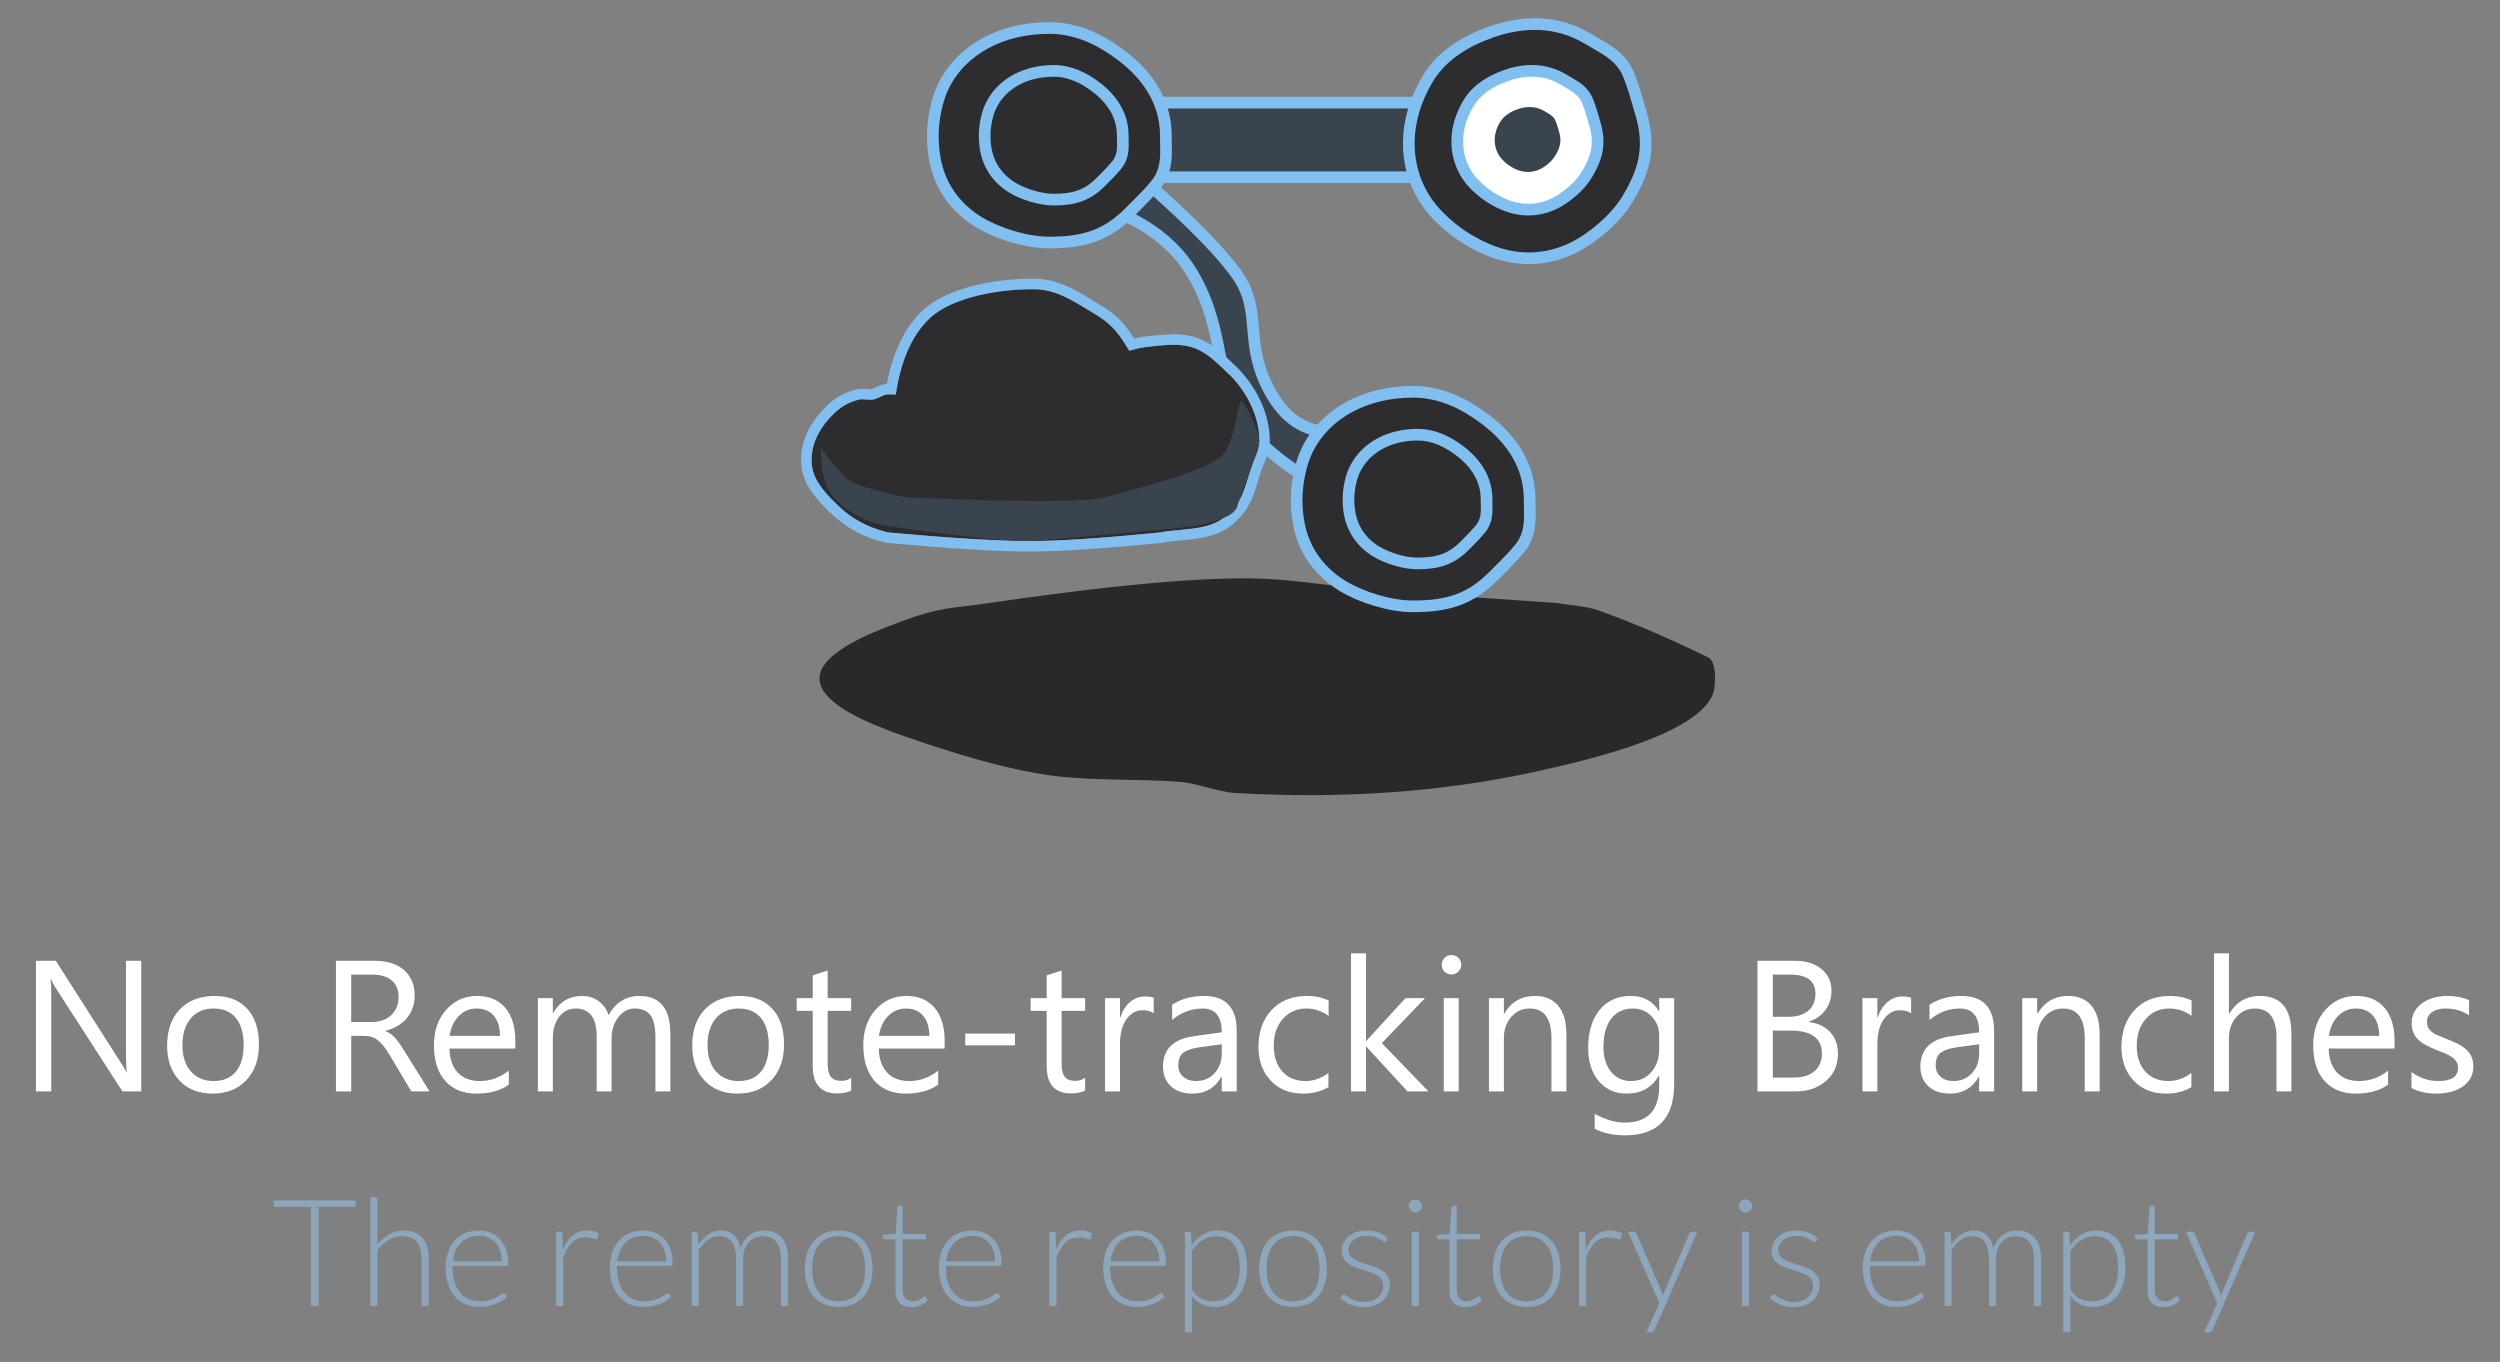 <svg xmlns="http://www.w3.org/2000/svg" width="268" height="146" viewBox="0 0 268 146" xmlns:xlink="http://www.w3.org/1999/xlink">
  <rect x="0" y="0" width="268" height="146" fill="#808080" stroke="none"/>
  <defs>
    <path id="a" d="M8.221,11.271 C8.472,11.271 8.683,11.28 9.026,11.302 C9.447,8.349 10.52,5.042 12.772,3.019 C15.25,0.777 20.294,0 23.771,0 C26.312,0 28.196,1.363 30.311,2.625 C32.203,3.741 32.945,4.74 34.055,6.599 C34.441,6.476 34.832,6.375 35.231,6.292 C35.943,6.159 38.087,5.953 38.774,5.953 C41.549,5.953 42.691,7.152 44.637,9.002 C46.585,10.891 48,13.556 48,16.246 C48,17.468 47.303,18.381 46.964,19.607 C46.558,21.075 46.111,22.686 44.907,23.885 C42.697,26.085 39.968,25.554 37.316,26.085 C31.134,26.695 26.516,27 23.463,27 C20.05,27 14.97,26.695 8.22,26.085 C5.833,25.501 4.229,24.531 2.81,23.169 C1.372,21.789 0,20.308 0,18.312 C0,16.316 1.04,14.633 2.478,13.252 C3.256,12.505 4.12,12.072 5.118,11.826 C5.489,11.735 6.229,11.903 6.63,11.826 C7.119,11.733 7.713,11.271 8.221,11.271 Z"/>
  </defs>
  <g fill="none" fill-rule="evenodd">
    <rect width="268" height="146"/>
    <g transform="translate(3 -4)">
      <g transform="translate(0 106)">
        <path fill="#FFFFFF" d="M12.143,15 L10.131,15 L2.924,3.838 C2.742,3.558 2.592,3.265 2.475,2.959 L2.416,2.959 C2.468,3.258 2.494,3.9 2.494,4.883 L2.494,15 L0.854,15 L0.854,0.996 L2.982,0.996 L9.994,11.982 C10.287,12.438 10.476,12.751 10.561,12.92 L10.6,12.92 C10.535,12.516 10.502,11.829 10.502,10.859 L10.502,0.996 L12.143,0.996 L12.143,15 Z M19.779,15.234 C18.301,15.234 17.121,14.767 16.239,13.833 C15.357,12.899 14.916,11.66 14.916,10.117 C14.916,8.437 15.375,7.126 16.293,6.182 C17.211,5.238 18.451,4.766 20.014,4.766 C21.505,4.766 22.668,5.225 23.505,6.143 C24.341,7.061 24.76,8.333 24.76,9.961 C24.76,11.556 24.309,12.834 23.407,13.794 C22.506,14.754 21.296,15.234 19.779,15.234 Z M19.896,6.113 C18.868,6.113 18.054,6.463 17.455,7.163 C16.856,7.863 16.557,8.828 16.557,10.059 C16.557,11.243 16.859,12.178 17.465,12.861 C18.07,13.545 18.881,13.887 19.896,13.887 C20.932,13.887 21.728,13.551 22.284,12.881 C22.841,12.21 23.119,11.257 23.119,10.02 C23.119,8.77 22.841,7.806 22.284,7.129 C21.728,6.452 20.932,6.113 19.896,6.113 Z M43.051,15 L41.098,15 L38.754,11.074 C38.539,10.71 38.331,10.399 38.129,10.142 C37.927,9.884 37.72,9.674 37.509,9.512 C37.297,9.349 37.069,9.23 36.825,9.155 C36.581,9.08 36.306,9.043 36,9.043 L34.652,9.043 L34.652,15 L33.012,15 L33.012,0.996 L37.191,0.996 C37.803,0.996 38.368,1.073 38.886,1.226 C39.403,1.379 39.853,1.611 40.233,1.924 C40.614,2.236 40.912,2.625 41.127,3.091 C41.342,3.556 41.449,4.102 41.449,4.727 C41.449,5.215 41.376,5.662 41.229,6.069 C41.083,6.476 40.875,6.839 40.604,7.158 C40.334,7.477 40.009,7.749 39.628,7.974 C39.247,8.198 38.819,8.372 38.344,8.496 L38.344,8.535 C38.578,8.639 38.782,8.758 38.954,8.892 C39.127,9.025 39.291,9.183 39.447,9.365 C39.604,9.548 39.758,9.754 39.911,9.985 C40.064,10.216 40.235,10.485 40.424,10.791 L43.051,15 Z M34.652,2.48 L34.652,7.559 L36.879,7.559 C37.289,7.559 37.668,7.497 38.017,7.373 C38.365,7.249 38.666,7.072 38.92,6.841 C39.174,6.61 39.372,6.326 39.516,5.991 C39.659,5.656 39.73,5.28 39.73,4.863 C39.73,4.115 39.488,3.53 39.003,3.11 C38.518,2.69 37.816,2.48 36.898,2.48 L34.652,2.48 Z M52.24,10.4 L45.18,10.4 C45.206,11.514 45.505,12.373 46.078,12.979 C46.651,13.584 47.439,13.887 48.441,13.887 C49.568,13.887 50.603,13.516 51.547,12.773 L51.547,14.277 C50.668,14.915 49.506,15.234 48.061,15.234 C46.648,15.234 45.538,14.78 44.73,13.872 C43.923,12.964 43.52,11.686 43.52,10.039 C43.52,8.483 43.961,7.215 44.843,6.235 C45.725,5.256 46.82,4.766 48.129,4.766 C49.438,4.766 50.45,5.189 51.166,6.035 C51.882,6.882 52.24,8.057 52.24,9.561 L52.24,10.4 Z M50.6,9.043 C50.593,8.118 50.37,7.399 49.931,6.885 C49.491,6.37 48.881,6.113 48.1,6.113 C47.344,6.113 46.703,6.383 46.176,6.924 C45.648,7.464 45.323,8.171 45.199,9.043 L50.6,9.043 Z M68.861,15 L67.26,15 L67.26,9.258 C67.26,8.151 67.089,7.35 66.747,6.855 C66.405,6.361 65.831,6.113 65.023,6.113 C64.34,6.113 63.759,6.426 63.28,7.051 C62.802,7.676 62.562,8.424 62.562,9.297 L62.562,15 L60.961,15 L60.961,9.062 C60.961,7.096 60.202,6.113 58.686,6.113 C57.982,6.113 57.403,6.408 56.947,6.997 C56.492,7.586 56.264,8.353 56.264,9.297 L56.264,15 L54.662,15 L54.662,5 L56.264,5 L56.264,6.582 L56.303,6.582 C57.012,5.371 58.048,4.766 59.408,4.766 C60.092,4.766 60.687,4.956 61.195,5.337 C61.703,5.718 62.051,6.217 62.24,6.836 C62.982,5.456 64.089,4.766 65.561,4.766 C67.761,4.766 68.861,6.123 68.861,8.838 L68.861,15 Z M76.068,15.234 C74.59,15.234 73.41,14.767 72.528,13.833 C71.646,12.899 71.205,11.66 71.205,10.117 C71.205,8.437 71.664,7.126 72.582,6.182 C73.5,5.238 74.74,4.766 76.303,4.766 C77.794,4.766 78.957,5.225 79.794,6.143 C80.631,7.061 81.049,8.333 81.049,9.961 C81.049,11.556 80.598,12.834 79.696,13.794 C78.795,14.754 77.585,15.234 76.068,15.234 Z M76.186,6.113 C75.157,6.113 74.343,6.463 73.744,7.163 C73.145,7.863 72.846,8.828 72.846,10.059 C72.846,11.243 73.148,12.178 73.754,12.861 C74.359,13.545 75.17,13.887 76.186,13.887 C77.221,13.887 78.017,13.551 78.573,12.881 C79.13,12.21 79.408,11.257 79.408,10.02 C79.408,8.77 79.13,7.806 78.573,7.129 C78.017,6.452 77.221,6.113 76.186,6.113 Z M88.246,14.902 C87.868,15.111 87.37,15.215 86.752,15.215 C85.001,15.215 84.125,14.238 84.125,12.285 L84.125,6.367 L82.406,6.367 L82.406,5 L84.125,5 L84.125,2.559 L85.727,2.041 L85.727,5 L88.246,5 L88.246,6.367 L85.727,6.367 L85.727,12.002 C85.727,12.673 85.84,13.151 86.068,13.438 C86.296,13.724 86.674,13.867 87.201,13.867 C87.605,13.867 87.953,13.757 88.246,13.535 L88.246,14.902 Z M98.266,10.4 L91.205,10.4 C91.231,11.514 91.531,12.373 92.104,12.979 C92.676,13.584 93.464,13.887 94.467,13.887 C95.593,13.887 96.628,13.516 97.572,12.773 L97.572,14.277 C96.693,14.915 95.531,15.234 94.086,15.234 C92.673,15.234 91.563,14.78 90.756,13.872 C89.949,12.964 89.545,11.686 89.545,10.039 C89.545,8.483 89.986,7.215 90.868,6.235 C91.75,5.256 92.846,4.766 94.154,4.766 C95.463,4.766 96.475,5.189 97.191,6.035 C97.908,6.882 98.266,8.057 98.266,9.561 L98.266,10.4 Z M96.625,9.043 C96.618,8.118 96.396,7.399 95.956,6.885 C95.517,6.37 94.906,6.113 94.125,6.113 C93.37,6.113 92.729,6.383 92.201,6.924 C91.674,7.464 91.348,8.171 91.225,9.043 L96.625,9.043 Z M105.805,10.059 L100.473,10.059 L100.473,8.799 L105.805,8.799 L105.805,10.059 Z M113.324,14.902 C112.947,15.111 112.449,15.215 111.83,15.215 C110.079,15.215 109.203,14.238 109.203,12.285 L109.203,6.367 L107.484,6.367 L107.484,5 L109.203,5 L109.203,2.559 L110.805,2.041 L110.805,5 L113.324,5 L113.324,6.367 L110.805,6.367 L110.805,12.002 C110.805,12.673 110.919,13.151 111.146,13.438 C111.374,13.724 111.752,13.867 112.279,13.867 C112.683,13.867 113.031,13.757 113.324,13.535 L113.324,14.902 Z M120.678,6.621 C120.398,6.406 119.994,6.299 119.467,6.299 C118.783,6.299 118.212,6.621 117.753,7.266 C117.294,7.91 117.064,8.789 117.064,9.902 L117.064,15 L115.463,15 L115.463,5 L117.064,5 L117.064,7.061 L117.104,7.061 C117.331,6.357 117.68,5.809 118.148,5.415 C118.617,5.021 119.141,4.824 119.721,4.824 C120.137,4.824 120.456,4.87 120.678,4.961 L120.678,6.621 Z M129.574,15 L127.973,15 L127.973,13.438 L127.934,13.438 C127.237,14.635 126.212,15.234 124.857,15.234 C123.861,15.234 123.082,14.971 122.519,14.443 C121.955,13.916 121.674,13.216 121.674,12.344 C121.674,10.475 122.774,9.388 124.975,9.082 L127.973,8.662 C127.973,6.963 127.286,6.113 125.912,6.113 C124.708,6.113 123.62,6.523 122.65,7.344 L122.65,5.703 C123.633,5.078 124.766,4.766 126.049,4.766 C128.399,4.766 129.574,6.009 129.574,8.496 L129.574,15 Z M127.973,9.941 L125.561,10.273 C124.818,10.378 124.258,10.562 123.881,10.825 C123.503,11.089 123.314,11.556 123.314,12.227 C123.314,12.715 123.489,13.114 123.837,13.423 C124.185,13.732 124.649,13.887 125.229,13.887 C126.023,13.887 126.679,13.608 127.196,13.052 C127.714,12.495 127.973,11.79 127.973,10.938 L127.973,9.941 Z M139.408,14.541 C138.64,15.003 137.729,15.234 136.674,15.234 C135.248,15.234 134.097,14.771 133.222,13.843 C132.346,12.915 131.908,11.712 131.908,10.234 C131.908,8.587 132.38,7.264 133.324,6.265 C134.268,5.265 135.528,4.766 137.104,4.766 C137.982,4.766 138.757,4.928 139.428,5.254 L139.428,6.895 C138.686,6.374 137.891,6.113 137.045,6.113 C136.023,6.113 135.185,6.479 134.53,7.212 C133.876,7.944 133.549,8.906 133.549,10.098 C133.549,11.27 133.856,12.194 134.472,12.871 C135.087,13.548 135.912,13.887 136.947,13.887 C137.82,13.887 138.64,13.597 139.408,13.018 L139.408,14.541 Z M150.131,15 L147.885,15 L143.471,10.195 L143.432,10.195 L143.432,15 L141.83,15 L141.83,0.195 L143.432,0.195 L143.432,9.58 L143.471,9.58 L147.67,5 L149.77,5 L145.131,9.824 L150.131,15 Z M152.592,2.461 C152.305,2.461 152.061,2.363 151.859,2.168 C151.658,1.973 151.557,1.725 151.557,1.426 C151.557,1.126 151.658,0.877 151.859,0.679 C152.061,0.48 152.305,0.381 152.592,0.381 C152.885,0.381 153.134,0.48 153.339,0.679 C153.544,0.877 153.646,1.126 153.646,1.426 C153.646,1.712 153.544,1.956 153.339,2.158 C153.134,2.36 152.885,2.461 152.592,2.461 Z M153.373,15 L151.771,15 L151.771,5 L153.373,5 L153.373,15 Z M164.916,15 L163.314,15 L163.314,9.297 C163.314,7.174 162.54,6.113 160.99,6.113 C160.189,6.113 159.527,6.414 159.003,7.017 C158.479,7.619 158.217,8.379 158.217,9.297 L158.217,15 L156.615,15 L156.615,5 L158.217,5 L158.217,6.66 L158.256,6.66 C159.011,5.397 160.105,4.766 161.537,4.766 C162.631,4.766 163.467,5.119 164.047,5.825 C164.626,6.532 164.916,7.552 164.916,8.887 L164.916,15 Z M176.469,14.199 C176.469,17.871 174.711,19.707 171.195,19.707 C169.958,19.707 168.878,19.473 167.953,19.004 L167.953,17.402 C169.079,18.027 170.154,18.34 171.176,18.34 C173.637,18.34 174.867,17.031 174.867,14.414 L174.867,13.32 L174.828,13.32 C174.066,14.596 172.921,15.234 171.391,15.234 C170.147,15.234 169.146,14.79 168.388,13.901 C167.629,13.013 167.25,11.82 167.25,10.322 C167.25,8.623 167.659,7.272 168.476,6.27 C169.293,5.267 170.411,4.766 171.83,4.766 C173.178,4.766 174.177,5.306 174.828,6.387 L174.867,6.387 L174.867,5 L176.469,5 L176.469,14.199 Z M174.867,10.479 L174.867,9.004 C174.867,8.21 174.599,7.529 174.062,6.963 C173.524,6.396 172.855,6.113 172.055,6.113 C171.065,6.113 170.29,6.473 169.73,7.192 C169.171,7.912 168.891,8.919 168.891,10.215 C168.891,11.328 169.159,12.218 169.696,12.886 C170.233,13.553 170.945,13.887 171.83,13.887 C172.729,13.887 173.459,13.568 174.022,12.93 C174.586,12.292 174.867,11.475 174.867,10.479 Z M185.404,15 L185.404,0.996 L189.389,0.996 C190.6,0.996 191.56,1.292 192.27,1.885 C192.979,2.477 193.334,3.249 193.334,4.199 C193.334,4.993 193.119,5.684 192.689,6.27 C192.26,6.855 191.667,7.272 190.912,7.52 L190.912,7.559 C191.856,7.669 192.611,8.026 193.178,8.628 C193.744,9.23 194.027,10.013 194.027,10.977 C194.027,12.174 193.598,13.145 192.738,13.887 C191.879,14.629 190.795,15 189.486,15 L185.404,15 Z M187.045,2.48 L187.045,7.002 L188.725,7.002 C189.623,7.002 190.329,6.785 190.844,6.353 C191.358,5.92 191.615,5.309 191.615,4.521 C191.615,3.161 190.72,2.48 188.93,2.48 L187.045,2.48 Z M187.045,8.477 L187.045,13.516 L189.271,13.516 C190.235,13.516 190.982,13.288 191.513,12.832 C192.043,12.376 192.309,11.751 192.309,10.957 C192.309,9.303 191.182,8.477 188.93,8.477 L187.045,8.477 Z M201.869,6.621 C201.589,6.406 201.186,6.299 200.658,6.299 C199.975,6.299 199.403,6.621 198.944,7.266 C198.485,7.91 198.256,8.789 198.256,9.902 L198.256,15 L196.654,15 L196.654,5 L198.256,5 L198.256,7.061 L198.295,7.061 C198.523,6.357 198.871,5.809 199.34,5.415 C199.809,5.021 200.333,4.824 200.912,4.824 C201.329,4.824 201.648,4.87 201.869,4.961 L201.869,6.621 Z M210.766,15 L209.164,15 L209.164,13.438 L209.125,13.438 C208.428,14.635 207.403,15.234 206.049,15.234 C205.053,15.234 204.273,14.971 203.71,14.443 C203.147,13.916 202.865,13.216 202.865,12.344 C202.865,10.475 203.965,9.388 206.166,9.082 L209.164,8.662 C209.164,6.963 208.477,6.113 207.104,6.113 C205.899,6.113 204.812,6.523 203.842,7.344 L203.842,5.703 C204.825,5.078 205.958,4.766 207.24,4.766 C209.591,4.766 210.766,6.009 210.766,8.496 L210.766,15 Z M209.164,9.941 L206.752,10.273 C206.01,10.378 205.45,10.562 205.072,10.825 C204.695,11.089 204.506,11.556 204.506,12.227 C204.506,12.715 204.68,13.114 205.028,13.423 C205.377,13.732 205.84,13.887 206.42,13.887 C207.214,13.887 207.87,13.608 208.388,13.052 C208.905,12.495 209.164,11.79 209.164,10.938 L209.164,9.941 Z M222.084,15 L220.482,15 L220.482,9.297 C220.482,7.174 219.708,6.113 218.158,6.113 C217.357,6.113 216.695,6.414 216.171,7.017 C215.647,7.619 215.385,8.379 215.385,9.297 L215.385,15 L213.783,15 L213.783,5 L215.385,5 L215.385,6.66 L215.424,6.66 C216.179,5.397 217.273,4.766 218.705,4.766 C219.799,4.766 220.635,5.119 221.215,5.825 C221.794,6.532 222.084,7.552 222.084,8.887 L222.084,15 Z M231.918,14.541 C231.15,15.003 230.238,15.234 229.184,15.234 C227.758,15.234 226.607,14.771 225.731,13.843 C224.856,12.915 224.418,11.712 224.418,10.234 C224.418,8.587 224.89,7.264 225.834,6.265 C226.778,5.265 228.038,4.766 229.613,4.766 C230.492,4.766 231.267,4.928 231.938,5.254 L231.938,6.895 C231.195,6.374 230.401,6.113 229.555,6.113 C228.533,6.113 227.694,6.479 227.04,7.212 C226.386,7.944 226.059,8.906 226.059,10.098 C226.059,11.27 226.366,12.194 226.981,12.871 C227.597,13.548 228.422,13.887 229.457,13.887 C230.329,13.887 231.15,13.597 231.918,13.018 L231.918,14.541 Z M242.641,15 L241.039,15 L241.039,9.238 C241.039,7.155 240.264,6.113 238.715,6.113 C237.934,6.113 237.276,6.414 236.742,7.017 C236.208,7.619 235.941,8.392 235.941,9.336 L235.941,15 L234.34,15 L234.34,0.195 L235.941,0.195 L235.941,6.66 L235.98,6.66 C236.749,5.397 237.842,4.766 239.262,4.766 C241.514,4.766 242.641,6.123 242.641,8.838 L242.641,15 Z M253.695,10.4 L246.635,10.4 C246.661,11.514 246.96,12.373 247.533,12.979 C248.106,13.584 248.894,13.887 249.896,13.887 C251.023,13.887 252.058,13.516 253.002,12.773 L253.002,14.277 C252.123,14.915 250.961,15.234 249.516,15.234 C248.103,15.234 246.993,14.78 246.186,13.872 C245.378,12.964 244.975,11.686 244.975,10.039 C244.975,8.483 245.416,7.215 246.298,6.235 C247.18,5.256 248.275,4.766 249.584,4.766 C250.893,4.766 251.905,5.189 252.621,6.035 C253.337,6.882 253.695,8.057 253.695,9.561 L253.695,10.4 Z M252.055,9.043 C252.048,8.118 251.825,7.399 251.386,6.885 C250.946,6.37 250.336,6.113 249.555,6.113 C248.799,6.113 248.158,6.383 247.631,6.924 C247.104,7.464 246.778,8.171 246.654,9.043 L252.055,9.043 Z M255.512,14.639 L255.512,12.92 C256.384,13.564 257.344,13.887 258.393,13.887 C259.799,13.887 260.502,13.418 260.502,12.48 C260.502,12.214 260.442,11.987 260.321,11.802 C260.201,11.616 260.038,11.452 259.833,11.309 C259.628,11.165 259.387,11.037 259.11,10.923 C258.834,10.809 258.536,10.69 258.217,10.566 C257.774,10.391 257.385,10.213 257.05,10.034 C256.715,9.855 256.435,9.653 256.21,9.429 C255.985,9.204 255.816,8.949 255.702,8.662 C255.588,8.376 255.531,8.04 255.531,7.656 C255.531,7.187 255.639,6.772 255.854,6.411 C256.068,6.05 256.355,5.747 256.713,5.503 C257.071,5.259 257.479,5.075 257.938,4.951 C258.397,4.827 258.871,4.766 259.359,4.766 C260.225,4.766 261,4.915 261.684,5.215 L261.684,6.836 C260.948,6.354 260.102,6.113 259.145,6.113 C258.845,6.113 258.575,6.147 258.334,6.216 C258.093,6.284 257.886,6.38 257.714,6.504 C257.541,6.628 257.408,6.776 257.313,6.948 C257.219,7.121 257.172,7.311 257.172,7.52 C257.172,7.78 257.219,7.998 257.313,8.174 C257.408,8.35 257.546,8.506 257.729,8.643 C257.911,8.779 258.132,8.903 258.393,9.014 C258.653,9.124 258.949,9.245 259.281,9.375 C259.724,9.544 260.121,9.718 260.473,9.897 C260.824,10.076 261.124,10.278 261.371,10.503 C261.618,10.728 261.809,10.986 261.942,11.279 C262.076,11.572 262.143,11.921 262.143,12.324 C262.143,12.819 262.034,13.249 261.815,13.613 C261.597,13.978 261.306,14.281 260.941,14.521 C260.577,14.762 260.157,14.941 259.682,15.059 C259.206,15.176 258.708,15.234 258.188,15.234 C257.159,15.234 256.267,15.036 255.512,14.639 Z"/>
        <path fill="#8EA6BB" d="M9.124,4.68 L9.124,5.376 L5.148,5.376 L5.148,16 L4.332,16 L4.332,5.376 L0.332,5.376 L0.332,4.68 L9.124,4.68 Z M10.7,16 L10.7,4.36 L11.46,4.36 L11.46,9.4 C11.828,8.947 12.248,8.585 12.72,8.316 C13.192,8.047 13.721,7.912 14.308,7.912 C14.745,7.912 15.131,7.981 15.464,8.12 C15.797,8.259 16.073,8.459 16.292,8.72 C16.511,8.981 16.676,9.296 16.788,9.664 C16.9,10.032 16.956,10.448 16.956,10.912 L16.956,16 L16.196,16 L16.196,10.912 C16.196,10.165 16.025,9.58 15.684,9.156 C15.343,8.732 14.82,8.52 14.116,8.52 C13.593,8.52 13.108,8.655 12.66,8.924 C12.212,9.193 11.812,9.563 11.46,10.032 L11.46,16 L10.7,16 Z M22.356,7.912 C22.804,7.912 23.219,7.989 23.6,8.144 C23.981,8.299 24.312,8.524 24.592,8.82 C24.872,9.116 25.091,9.48 25.248,9.912 C25.405,10.344 25.484,10.84 25.484,11.4 C25.484,11.517 25.467,11.597 25.432,11.64 C25.397,11.683 25.343,11.704 25.268,11.704 L19.516,11.704 L19.516,11.856 C19.516,12.453 19.585,12.979 19.724,13.432 C19.863,13.885 20.06,14.265 20.316,14.572 C20.572,14.879 20.881,15.109 21.244,15.264 C21.607,15.419 22.012,15.496 22.46,15.496 C22.86,15.496 23.207,15.452 23.5,15.364 C23.793,15.276 24.04,15.177 24.24,15.068 C24.44,14.959 24.599,14.86 24.716,14.772 C24.833,14.684 24.919,14.64 24.972,14.64 C25.041,14.64 25.095,14.667 25.132,14.72 L25.34,14.976 C25.212,15.136 25.043,15.285 24.832,15.424 C24.621,15.563 24.387,15.681 24.128,15.78 C23.869,15.879 23.592,15.957 23.296,16.016 C23,16.075 22.703,16.104 22.404,16.104 C21.86,16.104 21.364,16.009 20.916,15.82 C20.468,15.631 20.084,15.355 19.764,14.992 C19.444,14.629 19.197,14.185 19.024,13.66 C18.851,13.135 18.764,12.533 18.764,11.856 C18.764,11.285 18.845,10.759 19.008,10.276 C19.171,9.793 19.405,9.377 19.712,9.028 C20.019,8.679 20.395,8.405 20.84,8.208 C21.285,8.011 21.791,7.912 22.356,7.912 Z M22.364,8.48 C21.953,8.48 21.585,8.544 21.26,8.672 C20.935,8.8 20.653,8.984 20.416,9.224 C20.179,9.464 19.987,9.752 19.84,10.088 C19.693,10.424 19.596,10.8 19.548,11.216 L24.796,11.216 C24.796,10.789 24.737,10.407 24.62,10.068 C24.503,9.729 24.337,9.443 24.124,9.208 C23.911,8.973 23.655,8.793 23.356,8.668 C23.057,8.543 22.727,8.48 22.364,8.48 Z M30.62,16 L30.62,8.04 L31.02,8.04 C31.111,8.04 31.176,8.059 31.216,8.096 C31.256,8.133 31.279,8.197 31.284,8.288 L31.348,9.968 C31.604,9.323 31.945,8.817 32.372,8.452 C32.799,8.087 33.324,7.904 33.948,7.904 C34.188,7.904 34.409,7.929 34.612,7.98 C34.815,8.031 35.007,8.104 35.188,8.2 L35.084,8.728 C35.068,8.813 35.015,8.856 34.924,8.856 C34.892,8.856 34.847,8.845 34.788,8.824 C34.729,8.803 34.656,8.779 34.568,8.752 C34.48,8.725 34.372,8.701 34.244,8.68 C34.116,8.659 33.969,8.648 33.804,8.648 C33.201,8.648 32.707,8.835 32.32,9.208 C31.933,9.581 31.62,10.12 31.38,10.824 L31.38,16 L30.62,16 Z M39.972,7.912 C40.42,7.912 40.835,7.989 41.216,8.144 C41.597,8.299 41.928,8.524 42.208,8.82 C42.488,9.116 42.707,9.48 42.864,9.912 C43.021,10.344 43.1,10.84 43.1,11.4 C43.1,11.517 43.083,11.597 43.048,11.64 C43.013,11.683 42.959,11.704 42.884,11.704 L37.132,11.704 L37.132,11.856 C37.132,12.453 37.201,12.979 37.34,13.432 C37.479,13.885 37.676,14.265 37.932,14.572 C38.188,14.879 38.497,15.109 38.86,15.264 C39.223,15.419 39.628,15.496 40.076,15.496 C40.476,15.496 40.823,15.452 41.116,15.364 C41.409,15.276 41.656,15.177 41.856,15.068 C42.056,14.959 42.215,14.86 42.332,14.772 C42.449,14.684 42.535,14.64 42.588,14.64 C42.657,14.64 42.711,14.667 42.748,14.72 L42.956,14.976 C42.828,15.136 42.659,15.285 42.448,15.424 C42.237,15.563 42.003,15.681 41.744,15.78 C41.485,15.879 41.208,15.957 40.912,16.016 C40.616,16.075 40.319,16.104 40.02,16.104 C39.476,16.104 38.98,16.009 38.532,15.82 C38.084,15.631 37.7,15.355 37.38,14.992 C37.06,14.629 36.813,14.185 36.64,13.66 C36.467,13.135 36.38,12.533 36.38,11.856 C36.38,11.285 36.461,10.759 36.624,10.276 C36.787,9.793 37.021,9.377 37.328,9.028 C37.635,8.679 38.011,8.405 38.456,8.208 C38.901,8.011 39.407,7.912 39.972,7.912 Z M39.98,8.48 C39.569,8.48 39.201,8.544 38.876,8.672 C38.551,8.8 38.269,8.984 38.032,9.224 C37.795,9.464 37.603,9.752 37.456,10.088 C37.309,10.424 37.212,10.8 37.164,11.216 L42.412,11.216 C42.412,10.789 42.353,10.407 42.236,10.068 C42.119,9.729 41.953,9.443 41.74,9.208 C41.527,8.973 41.271,8.793 40.972,8.668 C40.673,8.543 40.343,8.48 39.98,8.48 Z M45.148,16 L45.148,8.04 L45.564,8.04 C45.703,8.04 45.783,8.107 45.804,8.24 L45.876,9.392 C46.031,9.173 46.196,8.973 46.372,8.792 C46.548,8.611 46.736,8.455 46.936,8.324 C47.136,8.193 47.349,8.092 47.576,8.02 C47.803,7.948 48.041,7.912 48.292,7.912 C48.873,7.912 49.337,8.081 49.684,8.42 C50.031,8.759 50.265,9.229 50.388,9.832 C50.484,9.501 50.619,9.216 50.792,8.976 C50.965,8.736 51.164,8.537 51.388,8.38 C51.612,8.223 51.856,8.105 52.12,8.028 C52.384,7.951 52.655,7.912 52.932,7.912 C53.327,7.912 53.681,7.977 53.996,8.108 C54.311,8.239 54.579,8.432 54.8,8.688 C55.021,8.944 55.191,9.259 55.308,9.632 C55.425,10.005 55.484,10.432 55.484,10.912 L55.484,16 L54.716,16 L54.716,10.912 C54.716,10.133 54.548,9.54 54.212,9.132 C53.876,8.724 53.396,8.52 52.772,8.52 C52.495,8.52 52.229,8.571 51.976,8.672 C51.723,8.773 51.499,8.924 51.304,9.124 C51.109,9.324 50.955,9.573 50.84,9.872 C50.725,10.171 50.668,10.517 50.668,10.912 L50.668,16 L49.908,16 L49.908,10.912 C49.908,10.139 49.753,9.547 49.444,9.136 C49.135,8.725 48.684,8.52 48.092,8.52 C47.66,8.52 47.26,8.649 46.892,8.908 C46.524,9.167 46.196,9.525 45.908,9.984 L45.908,16 L45.148,16 Z M60.908,7.912 C61.479,7.912 61.989,8.009 62.44,8.204 C62.891,8.399 63.271,8.675 63.58,9.032 C63.889,9.389 64.125,9.82 64.288,10.324 C64.451,10.828 64.532,11.392 64.532,12.016 C64.532,12.64 64.451,13.203 64.288,13.704 C64.125,14.205 63.889,14.635 63.58,14.992 C63.271,15.349 62.891,15.624 62.44,15.816 C61.989,16.008 61.479,16.104 60.908,16.104 C60.337,16.104 59.827,16.008 59.376,15.816 C58.925,15.624 58.544,15.349 58.232,14.992 C57.92,14.635 57.683,14.205 57.52,13.704 C57.357,13.203 57.276,12.64 57.276,12.016 C57.276,11.392 57.357,10.828 57.52,10.324 C57.683,9.82 57.92,9.389 58.232,9.032 C58.544,8.675 58.925,8.399 59.376,8.204 C59.827,8.009 60.337,7.912 60.908,7.912 Z M60.908,15.504 C61.383,15.504 61.797,15.423 62.152,15.26 C62.507,15.097 62.803,14.864 63.04,14.56 C63.277,14.256 63.455,13.889 63.572,13.46 C63.689,13.031 63.748,12.549 63.748,12.016 C63.748,11.488 63.689,11.008 63.572,10.576 C63.455,10.144 63.277,9.775 63.04,9.468 C62.803,9.161 62.507,8.925 62.152,8.76 C61.797,8.595 61.383,8.512 60.908,8.512 C60.433,8.512 60.019,8.595 59.664,8.76 C59.309,8.925 59.013,9.161 58.776,9.468 C58.539,9.775 58.36,10.144 58.24,10.576 C58.12,11.008 58.06,11.488 58.06,12.016 C58.06,12.549 58.12,13.031 58.24,13.46 C58.36,13.889 58.539,14.256 58.776,14.56 C59.013,14.864 59.309,15.097 59.664,15.26 C60.019,15.423 60.433,15.504 60.908,15.504 Z M68.708,16.128 C68.169,16.128 67.749,15.979 67.448,15.68 C67.147,15.381 66.996,14.92 66.996,14.296 L66.996,8.856 L65.852,8.856 C65.793,8.856 65.745,8.84 65.708,8.808 C65.671,8.776 65.652,8.731 65.652,8.672 L65.652,8.376 L67.012,8.28 L67.204,5.432 C67.209,5.384 67.229,5.341 67.264,5.304 C67.299,5.267 67.345,5.248 67.404,5.248 L67.764,5.248 L67.764,8.288 L70.268,8.288 L70.268,8.856 L67.764,8.856 L67.764,14.256 C67.764,14.475 67.792,14.663 67.848,14.82 C67.904,14.977 67.981,15.107 68.08,15.208 C68.179,15.309 68.295,15.384 68.428,15.432 C68.561,15.48 68.705,15.504 68.86,15.504 C69.052,15.504 69.217,15.476 69.356,15.42 C69.495,15.364 69.615,15.303 69.716,15.236 C69.817,15.169 69.9,15.108 69.964,15.052 C70.028,14.996 70.079,14.968 70.116,14.968 C70.159,14.968 70.201,14.995 70.244,15.048 L70.452,15.384 C70.249,15.608 69.992,15.788 69.68,15.924 C69.368,16.06 69.044,16.128 68.708,16.128 Z M75.236,7.912 C75.684,7.912 76.099,7.989 76.48,8.144 C76.861,8.299 77.192,8.524 77.472,8.82 C77.752,9.116 77.971,9.48 78.128,9.912 C78.285,10.344 78.364,10.84 78.364,11.4 C78.364,11.517 78.347,11.597 78.312,11.64 C78.277,11.683 78.223,11.704 78.148,11.704 L72.396,11.704 L72.396,11.856 C72.396,12.453 72.465,12.979 72.604,13.432 C72.743,13.885 72.94,14.265 73.196,14.572 C73.452,14.879 73.761,15.109 74.124,15.264 C74.487,15.419 74.892,15.496 75.34,15.496 C75.74,15.496 76.087,15.452 76.38,15.364 C76.673,15.276 76.92,15.177 77.12,15.068 C77.32,14.959 77.479,14.86 77.596,14.772 C77.713,14.684 77.799,14.64 77.852,14.64 C77.921,14.64 77.975,14.667 78.012,14.72 L78.22,14.976 C78.092,15.136 77.923,15.285 77.712,15.424 C77.501,15.563 77.267,15.681 77.008,15.78 C76.749,15.879 76.472,15.957 76.176,16.016 C75.88,16.075 75.583,16.104 75.284,16.104 C74.74,16.104 74.244,16.009 73.796,15.82 C73.348,15.631 72.964,15.355 72.644,14.992 C72.324,14.629 72.077,14.185 71.904,13.66 C71.731,13.135 71.644,12.533 71.644,11.856 C71.644,11.285 71.725,10.759 71.888,10.276 C72.051,9.793 72.285,9.377 72.592,9.028 C72.899,8.679 73.275,8.405 73.72,8.208 C74.165,8.011 74.671,7.912 75.236,7.912 Z M75.244,8.48 C74.833,8.48 74.465,8.544 74.14,8.672 C73.815,8.8 73.533,8.984 73.296,9.224 C73.059,9.464 72.867,9.752 72.72,10.088 C72.573,10.424 72.476,10.8 72.428,11.216 L77.676,11.216 C77.676,10.789 77.617,10.407 77.5,10.068 C77.383,9.729 77.217,9.443 77.004,9.208 C76.791,8.973 76.535,8.793 76.236,8.668 C75.937,8.543 75.607,8.48 75.244,8.48 Z M83.5,16 L83.5,8.04 L83.9,8.04 C83.991,8.04 84.056,8.059 84.096,8.096 C84.136,8.133 84.159,8.197 84.164,8.288 L84.228,9.968 C84.484,9.323 84.825,8.817 85.252,8.452 C85.679,8.087 86.204,7.904 86.828,7.904 C87.068,7.904 87.289,7.929 87.492,7.98 C87.695,8.031 87.887,8.104 88.068,8.2 L87.964,8.728 C87.948,8.813 87.895,8.856 87.804,8.856 C87.772,8.856 87.727,8.845 87.668,8.824 C87.609,8.803 87.536,8.779 87.448,8.752 C87.36,8.725 87.252,8.701 87.124,8.68 C86.996,8.659 86.849,8.648 86.684,8.648 C86.081,8.648 85.587,8.835 85.2,9.208 C84.813,9.581 84.5,10.12 84.26,10.824 L84.26,16 L83.5,16 Z M92.852,7.912 C93.3,7.912 93.715,7.989 94.096,8.144 C94.477,8.299 94.808,8.524 95.088,8.82 C95.368,9.116 95.587,9.48 95.744,9.912 C95.901,10.344 95.98,10.84 95.98,11.4 C95.98,11.517 95.963,11.597 95.928,11.64 C95.893,11.683 95.839,11.704 95.764,11.704 L90.012,11.704 L90.012,11.856 C90.012,12.453 90.081,12.979 90.22,13.432 C90.359,13.885 90.556,14.265 90.812,14.572 C91.068,14.879 91.377,15.109 91.74,15.264 C92.103,15.419 92.508,15.496 92.956,15.496 C93.356,15.496 93.703,15.452 93.996,15.364 C94.289,15.276 94.536,15.177 94.736,15.068 C94.936,14.959 95.095,14.86 95.212,14.772 C95.329,14.684 95.415,14.64 95.468,14.64 C95.537,14.64 95.591,14.667 95.628,14.72 L95.836,14.976 C95.708,15.136 95.539,15.285 95.328,15.424 C95.117,15.563 94.883,15.681 94.624,15.78 C94.365,15.879 94.088,15.957 93.792,16.016 C93.496,16.075 93.199,16.104 92.9,16.104 C92.356,16.104 91.86,16.009 91.412,15.82 C90.964,15.631 90.58,15.355 90.26,14.992 C89.94,14.629 89.693,14.185 89.52,13.66 C89.347,13.135 89.26,12.533 89.26,11.856 C89.26,11.285 89.341,10.759 89.504,10.276 C89.667,9.793 89.901,9.377 90.208,9.028 C90.515,8.679 90.891,8.405 91.336,8.208 C91.781,8.011 92.287,7.912 92.852,7.912 Z M92.86,8.48 C92.449,8.48 92.081,8.544 91.756,8.672 C91.431,8.8 91.149,8.984 90.912,9.224 C90.675,9.464 90.483,9.752 90.336,10.088 C90.189,10.424 90.092,10.8 90.044,11.216 L95.292,11.216 C95.292,10.789 95.233,10.407 95.116,10.068 C94.999,9.729 94.833,9.443 94.62,9.208 C94.407,8.973 94.151,8.793 93.852,8.668 C93.553,8.543 93.223,8.48 92.86,8.48 Z M98.028,18.816 L98.028,8.04 L98.444,8.04 C98.513,8.04 98.569,8.055 98.612,8.084 C98.655,8.113 98.679,8.165 98.684,8.24 L98.756,9.472 C99.108,8.992 99.52,8.611 99.992,8.328 C100.464,8.045 100.993,7.904 101.58,7.904 C102.561,7.904 103.324,8.243 103.868,8.92 C104.412,9.597 104.684,10.613 104.684,11.968 C104.684,12.549 104.608,13.092 104.456,13.596 C104.304,14.1 104.081,14.537 103.788,14.908 C103.495,15.279 103.133,15.571 102.704,15.784 C102.275,15.997 101.78,16.104 101.22,16.104 C100.676,16.104 100.207,16.005 99.812,15.808 C99.417,15.611 99.076,15.317 98.788,14.928 L98.788,18.816 L98.028,18.816 Z M101.364,8.52 C100.836,8.52 100.357,8.657 99.928,8.932 C99.499,9.207 99.119,9.589 98.788,10.08 L98.788,14.256 C99.092,14.715 99.429,15.037 99.8,15.224 C100.171,15.411 100.593,15.504 101.068,15.504 C101.537,15.504 101.948,15.419 102.3,15.248 C102.652,15.077 102.947,14.836 103.184,14.524 C103.421,14.212 103.6,13.839 103.72,13.404 C103.84,12.969 103.9,12.491 103.9,11.968 C103.9,10.784 103.683,9.913 103.248,9.356 C102.813,8.799 102.185,8.52 101.364,8.52 Z M109.62,7.912 C110.191,7.912 110.701,8.009 111.152,8.204 C111.603,8.399 111.983,8.675 112.292,9.032 C112.601,9.389 112.837,9.82 113,10.324 C113.163,10.828 113.244,11.392 113.244,12.016 C113.244,12.64 113.163,13.203 113,13.704 C112.837,14.205 112.601,14.635 112.292,14.992 C111.983,15.349 111.603,15.624 111.152,15.816 C110.701,16.008 110.191,16.104 109.62,16.104 C109.049,16.104 108.539,16.008 108.088,15.816 C107.637,15.624 107.256,15.349 106.944,14.992 C106.632,14.635 106.395,14.205 106.232,13.704 C106.069,13.203 105.988,12.64 105.988,12.016 C105.988,11.392 106.069,10.828 106.232,10.324 C106.395,9.82 106.632,9.389 106.944,9.032 C107.256,8.675 107.637,8.399 108.088,8.204 C108.539,8.009 109.049,7.912 109.62,7.912 Z M109.62,15.504 C110.095,15.504 110.509,15.423 110.864,15.26 C111.219,15.097 111.515,14.864 111.752,14.56 C111.989,14.256 112.167,13.889 112.284,13.46 C112.401,13.031 112.46,12.549 112.46,12.016 C112.46,11.488 112.401,11.008 112.284,10.576 C112.167,10.144 111.989,9.775 111.752,9.468 C111.515,9.161 111.219,8.925 110.864,8.76 C110.509,8.595 110.095,8.512 109.62,8.512 C109.145,8.512 108.731,8.595 108.376,8.76 C108.021,8.925 107.725,9.161 107.488,9.468 C107.251,9.775 107.072,10.144 106.952,10.576 C106.832,11.008 106.772,11.488 106.772,12.016 C106.772,12.549 106.832,13.031 106.952,13.46 C107.072,13.889 107.251,14.256 107.488,14.56 C107.725,14.864 108.021,15.097 108.376,15.26 C108.731,15.423 109.145,15.504 109.62,15.504 Z M119.628,9.024 C119.591,9.099 119.532,9.136 119.452,9.136 C119.393,9.136 119.317,9.103 119.224,9.036 C119.131,8.969 119.008,8.895 118.856,8.812 C118.704,8.729 118.517,8.655 118.296,8.588 C118.075,8.521 117.804,8.488 117.484,8.488 C117.196,8.488 116.933,8.529 116.696,8.612 C116.459,8.695 116.256,8.805 116.088,8.944 C115.92,9.083 115.789,9.244 115.696,9.428 C115.603,9.612 115.556,9.805 115.556,10.008 C115.556,10.259 115.62,10.467 115.748,10.632 C115.876,10.797 116.044,10.939 116.252,11.056 C116.46,11.173 116.696,11.275 116.96,11.36 C117.224,11.445 117.495,11.531 117.772,11.616 C118.049,11.701 118.32,11.796 118.584,11.9 C118.848,12.004 119.084,12.133 119.292,12.288 C119.5,12.443 119.668,12.632 119.796,12.856 C119.924,13.08 119.988,13.352 119.988,13.672 C119.988,14.019 119.925,14.341 119.8,14.64 C119.675,14.939 119.493,15.197 119.256,15.416 C119.019,15.635 118.727,15.808 118.38,15.936 C118.033,16.064 117.639,16.128 117.196,16.128 C116.636,16.128 116.153,16.039 115.748,15.86 C115.343,15.681 114.98,15.448 114.66,15.16 L114.844,14.888 C114.871,14.845 114.9,14.813 114.932,14.792 C114.964,14.771 115.009,14.76 115.068,14.76 C115.137,14.76 115.223,14.803 115.324,14.888 C115.425,14.973 115.557,15.065 115.72,15.164 C115.883,15.263 116.085,15.355 116.328,15.44 C116.571,15.525 116.871,15.568 117.228,15.568 C117.564,15.568 117.86,15.521 118.116,15.428 C118.372,15.335 118.585,15.208 118.756,15.048 C118.927,14.888 119.056,14.7 119.144,14.484 C119.232,14.268 119.276,14.04 119.276,13.8 C119.276,13.533 119.212,13.312 119.084,13.136 C118.956,12.96 118.788,12.811 118.58,12.688 C118.372,12.565 118.136,12.461 117.872,12.376 C117.608,12.291 117.336,12.205 117.056,12.12 C116.776,12.035 116.504,11.941 116.24,11.84 C115.976,11.739 115.74,11.611 115.532,11.456 C115.324,11.301 115.156,11.113 115.028,10.892 C114.9,10.671 114.836,10.395 114.836,10.064 C114.836,9.781 114.897,9.509 115.02,9.248 C115.143,8.987 115.317,8.757 115.544,8.56 C115.771,8.363 116.047,8.205 116.372,8.088 C116.697,7.971 117.063,7.912 117.468,7.912 C117.953,7.912 118.384,7.981 118.76,8.12 C119.136,8.259 119.481,8.472 119.796,8.76 L119.628,9.024 Z M123.108,8.04 L123.108,16 L122.348,16 L122.348,8.04 L123.108,8.04 Z M123.444,5.296 C123.444,5.392 123.424,5.481 123.384,5.564 C123.344,5.647 123.292,5.72 123.228,5.784 C123.164,5.848 123.089,5.899 123.004,5.936 C122.919,5.973 122.828,5.992 122.732,5.992 C122.636,5.992 122.545,5.973 122.46,5.936 C122.375,5.899 122.3,5.848 122.236,5.784 C122.172,5.72 122.121,5.647 122.084,5.564 C122.047,5.481 122.028,5.392 122.028,5.296 C122.028,5.2 122.047,5.108 122.084,5.02 C122.121,4.932 122.172,4.856 122.236,4.792 C122.3,4.728 122.375,4.677 122.46,4.64 C122.545,4.603 122.636,4.584 122.732,4.584 C122.828,4.584 122.919,4.603 123.004,4.64 C123.089,4.677 123.164,4.728 123.228,4.792 C123.292,4.856 123.344,4.932 123.384,5.02 C123.424,5.108 123.444,5.2 123.444,5.296 Z M128.1,16.128 C127.561,16.128 127.141,15.979 126.84,15.68 C126.539,15.381 126.388,14.92 126.388,14.296 L126.388,8.856 L125.244,8.856 C125.185,8.856 125.137,8.84 125.1,8.808 C125.063,8.776 125.044,8.731 125.044,8.672 L125.044,8.376 L126.404,8.28 L126.596,5.432 C126.601,5.384 126.621,5.341 126.656,5.304 C126.691,5.267 126.737,5.248 126.796,5.248 L127.156,5.248 L127.156,8.288 L129.66,8.288 L129.66,8.856 L127.156,8.856 L127.156,14.256 C127.156,14.475 127.184,14.663 127.24,14.82 C127.296,14.977 127.373,15.107 127.472,15.208 C127.571,15.309 127.687,15.384 127.82,15.432 C127.953,15.48 128.097,15.504 128.252,15.504 C128.444,15.504 128.609,15.476 128.748,15.42 C128.887,15.364 129.007,15.303 129.108,15.236 C129.209,15.169 129.292,15.108 129.356,15.052 C129.42,14.996 129.471,14.968 129.508,14.968 C129.551,14.968 129.593,14.995 129.636,15.048 L129.844,15.384 C129.641,15.608 129.384,15.788 129.072,15.924 C128.76,16.06 128.436,16.128 128.1,16.128 Z M134.66,7.912 C135.231,7.912 135.741,8.009 136.192,8.204 C136.643,8.399 137.023,8.675 137.332,9.032 C137.641,9.389 137.877,9.82 138.04,10.324 C138.203,10.828 138.284,11.392 138.284,12.016 C138.284,12.64 138.203,13.203 138.04,13.704 C137.877,14.205 137.641,14.635 137.332,14.992 C137.023,15.349 136.643,15.624 136.192,15.816 C135.741,16.008 135.231,16.104 134.66,16.104 C134.089,16.104 133.579,16.008 133.128,15.816 C132.677,15.624 132.296,15.349 131.984,14.992 C131.672,14.635 131.435,14.205 131.272,13.704 C131.109,13.203 131.028,12.64 131.028,12.016 C131.028,11.392 131.109,10.828 131.272,10.324 C131.435,9.82 131.672,9.389 131.984,9.032 C132.296,8.675 132.677,8.399 133.128,8.204 C133.579,8.009 134.089,7.912 134.66,7.912 Z M134.66,15.504 C135.135,15.504 135.549,15.423 135.904,15.26 C136.259,15.097 136.555,14.864 136.792,14.56 C137.029,14.256 137.207,13.889 137.324,13.46 C137.441,13.031 137.5,12.549 137.5,12.016 C137.5,11.488 137.441,11.008 137.324,10.576 C137.207,10.144 137.029,9.775 136.792,9.468 C136.555,9.161 136.259,8.925 135.904,8.76 C135.549,8.595 135.135,8.512 134.66,8.512 C134.185,8.512 133.771,8.595 133.416,8.76 C133.061,8.925 132.765,9.161 132.528,9.468 C132.291,9.775 132.112,10.144 131.992,10.576 C131.872,11.008 131.812,11.488 131.812,12.016 C131.812,12.549 131.872,13.031 131.992,13.46 C132.112,13.889 132.291,14.256 132.528,14.56 C132.765,14.864 133.061,15.097 133.416,15.26 C133.771,15.423 134.185,15.504 134.66,15.504 Z M140.284,16 L140.284,8.04 L140.684,8.04 C140.775,8.04 140.84,8.059 140.88,8.096 C140.92,8.133 140.943,8.197 140.948,8.288 L141.012,9.968 C141.268,9.323 141.609,8.817 142.036,8.452 C142.463,8.087 142.988,7.904 143.612,7.904 C143.852,7.904 144.073,7.929 144.276,7.98 C144.479,8.031 144.671,8.104 144.852,8.2 L144.748,8.728 C144.732,8.813 144.679,8.856 144.588,8.856 C144.556,8.856 144.511,8.845 144.452,8.824 C144.393,8.803 144.32,8.779 144.232,8.752 C144.144,8.725 144.036,8.701 143.908,8.68 C143.78,8.659 143.633,8.648 143.468,8.648 C142.865,8.648 142.371,8.835 141.984,9.208 C141.597,9.581 141.284,10.12 141.044,10.824 L141.044,16 L140.284,16 Z M148.372,18.56 C148.34,18.635 148.299,18.696 148.248,18.744 C148.197,18.792 148.124,18.816 148.028,18.816 L147.484,18.816 L148.884,15.704 L145.516,8.04 L146.148,8.04 C146.228,8.04 146.291,8.06 146.336,8.1 C146.381,8.14 146.415,8.184 146.436,8.232 L149.116,14.424 C149.148,14.504 149.176,14.585 149.2,14.668 C149.224,14.751 149.247,14.835 149.268,14.92 C149.295,14.835 149.323,14.751 149.352,14.668 C149.381,14.585 149.412,14.504 149.444,14.424 L152.092,8.232 C152.119,8.173 152.156,8.127 152.204,8.092 C152.252,8.057 152.305,8.04 152.364,8.04 L152.948,8.04 L148.372,18.56 Z M158.5,8.04 L158.5,16 L157.74,16 L157.74,8.04 L158.5,8.04 Z M158.836,5.296 C158.836,5.392 158.816,5.481 158.776,5.564 C158.736,5.647 158.684,5.72 158.62,5.784 C158.556,5.848 158.481,5.899 158.396,5.936 C158.311,5.973 158.22,5.992 158.124,5.992 C158.028,5.992 157.937,5.973 157.852,5.936 C157.767,5.899 157.692,5.848 157.628,5.784 C157.564,5.72 157.513,5.647 157.476,5.564 C157.439,5.481 157.42,5.392 157.42,5.296 C157.42,5.2 157.439,5.108 157.476,5.02 C157.513,4.932 157.564,4.856 157.628,4.792 C157.692,4.728 157.767,4.677 157.852,4.64 C157.937,4.603 158.028,4.584 158.124,4.584 C158.22,4.584 158.311,4.603 158.396,4.64 C158.481,4.677 158.556,4.728 158.62,4.792 C158.684,4.856 158.736,4.932 158.776,5.02 C158.816,5.108 158.836,5.2 158.836,5.296 Z M165.7,9.024 C165.663,9.099 165.604,9.136 165.524,9.136 C165.465,9.136 165.389,9.103 165.296,9.036 C165.203,8.969 165.08,8.895 164.928,8.812 C164.776,8.729 164.589,8.655 164.368,8.588 C164.147,8.521 163.876,8.488 163.556,8.488 C163.268,8.488 163.005,8.529 162.768,8.612 C162.531,8.695 162.328,8.805 162.16,8.944 C161.992,9.083 161.861,9.244 161.768,9.428 C161.675,9.612 161.628,9.805 161.628,10.008 C161.628,10.259 161.692,10.467 161.82,10.632 C161.948,10.797 162.116,10.939 162.324,11.056 C162.532,11.173 162.768,11.275 163.032,11.36 C163.296,11.445 163.567,11.531 163.844,11.616 C164.121,11.701 164.392,11.796 164.656,11.9 C164.92,12.004 165.156,12.133 165.364,12.288 C165.572,12.443 165.74,12.632 165.868,12.856 C165.996,13.08 166.06,13.352 166.06,13.672 C166.06,14.019 165.997,14.341 165.872,14.64 C165.747,14.939 165.565,15.197 165.328,15.416 C165.091,15.635 164.799,15.808 164.452,15.936 C164.105,16.064 163.711,16.128 163.268,16.128 C162.708,16.128 162.225,16.039 161.82,15.86 C161.415,15.681 161.052,15.448 160.732,15.16 L160.916,14.888 C160.943,14.845 160.972,14.813 161.004,14.792 C161.036,14.771 161.081,14.76 161.14,14.76 C161.209,14.76 161.295,14.803 161.396,14.888 C161.497,14.973 161.629,15.065 161.792,15.164 C161.955,15.263 162.157,15.355 162.4,15.44 C162.643,15.525 162.943,15.568 163.3,15.568 C163.636,15.568 163.932,15.521 164.188,15.428 C164.444,15.335 164.657,15.208 164.828,15.048 C164.999,14.888 165.128,14.7 165.216,14.484 C165.304,14.268 165.348,14.04 165.348,13.8 C165.348,13.533 165.284,13.312 165.156,13.136 C165.028,12.96 164.86,12.811 164.652,12.688 C164.444,12.565 164.208,12.461 163.944,12.376 C163.68,12.291 163.408,12.205 163.128,12.12 C162.848,12.035 162.576,11.941 162.312,11.84 C162.048,11.739 161.812,11.611 161.604,11.456 C161.396,11.301 161.228,11.113 161.1,10.892 C160.972,10.671 160.908,10.395 160.908,10.064 C160.908,9.781 160.969,9.509 161.092,9.248 C161.215,8.987 161.389,8.757 161.616,8.56 C161.843,8.363 162.119,8.205 162.444,8.088 C162.769,7.971 163.135,7.912 163.54,7.912 C164.025,7.912 164.456,7.981 164.832,8.12 C165.208,8.259 165.553,8.472 165.868,8.76 L165.7,9.024 Z M174.284,7.912 C174.732,7.912 175.147,7.989 175.528,8.144 C175.909,8.299 176.24,8.524 176.52,8.82 C176.8,9.116 177.019,9.48 177.176,9.912 C177.333,10.344 177.412,10.84 177.412,11.4 C177.412,11.517 177.395,11.597 177.36,11.64 C177.325,11.683 177.271,11.704 177.196,11.704 L171.444,11.704 L171.444,11.856 C171.444,12.453 171.513,12.979 171.652,13.432 C171.791,13.885 171.988,14.265 172.244,14.572 C172.5,14.879 172.809,15.109 173.172,15.264 C173.535,15.419 173.94,15.496 174.388,15.496 C174.788,15.496 175.135,15.452 175.428,15.364 C175.721,15.276 175.968,15.177 176.168,15.068 C176.368,14.959 176.527,14.86 176.644,14.772 C176.761,14.684 176.847,14.64 176.9,14.64 C176.969,14.64 177.023,14.667 177.06,14.72 L177.268,14.976 C177.14,15.136 176.971,15.285 176.76,15.424 C176.549,15.563 176.315,15.681 176.056,15.78 C175.797,15.879 175.52,15.957 175.224,16.016 C174.928,16.075 174.631,16.104 174.332,16.104 C173.788,16.104 173.292,16.009 172.844,15.82 C172.396,15.631 172.012,15.355 171.692,14.992 C171.372,14.629 171.125,14.185 170.952,13.66 C170.779,13.135 170.692,12.533 170.692,11.856 C170.692,11.285 170.773,10.759 170.936,10.276 C171.099,9.793 171.333,9.377 171.64,9.028 C171.947,8.679 172.323,8.405 172.768,8.208 C173.213,8.011 173.719,7.912 174.284,7.912 Z M174.292,8.48 C173.881,8.48 173.513,8.544 173.188,8.672 C172.863,8.8 172.581,8.984 172.344,9.224 C172.107,9.464 171.915,9.752 171.768,10.088 C171.621,10.424 171.524,10.8 171.476,11.216 L176.724,11.216 C176.724,10.789 176.665,10.407 176.548,10.068 C176.431,9.729 176.265,9.443 176.052,9.208 C175.839,8.973 175.583,8.793 175.284,8.668 C174.985,8.543 174.655,8.48 174.292,8.48 Z M179.46,16 L179.46,8.04 L179.876,8.04 C180.015,8.04 180.095,8.107 180.116,8.24 L180.188,9.392 C180.343,9.173 180.508,8.973 180.684,8.792 C180.86,8.611 181.048,8.455 181.248,8.324 C181.448,8.193 181.661,8.092 181.888,8.02 C182.115,7.948 182.353,7.912 182.604,7.912 C183.185,7.912 183.649,8.081 183.996,8.42 C184.343,8.759 184.577,9.229 184.7,9.832 C184.796,9.501 184.931,9.216 185.104,8.976 C185.277,8.736 185.476,8.537 185.7,8.38 C185.924,8.223 186.168,8.105 186.432,8.028 C186.696,7.951 186.967,7.912 187.244,7.912 C187.639,7.912 187.993,7.977 188.308,8.108 C188.623,8.239 188.891,8.432 189.112,8.688 C189.333,8.944 189.503,9.259 189.62,9.632 C189.737,10.005 189.796,10.432 189.796,10.912 L189.796,16 L189.028,16 L189.028,10.912 C189.028,10.133 188.86,9.54 188.524,9.132 C188.188,8.724 187.708,8.52 187.084,8.52 C186.807,8.52 186.541,8.571 186.288,8.672 C186.035,8.773 185.811,8.924 185.616,9.124 C185.421,9.324 185.267,9.573 185.152,9.872 C185.037,10.171 184.98,10.517 184.98,10.912 L184.98,16 L184.22,16 L184.22,10.912 C184.22,10.139 184.065,9.547 183.756,9.136 C183.447,8.725 182.996,8.52 182.404,8.52 C181.972,8.52 181.572,8.649 181.204,8.908 C180.836,9.167 180.508,9.525 180.22,9.984 L180.22,16 L179.46,16 Z M192.188,18.816 L192.188,8.04 L192.604,8.04 C192.673,8.04 192.729,8.055 192.772,8.084 C192.815,8.113 192.839,8.165 192.844,8.24 L192.916,9.472 C193.268,8.992 193.68,8.611 194.152,8.328 C194.624,8.045 195.153,7.904 195.74,7.904 C196.721,7.904 197.484,8.243 198.028,8.92 C198.572,9.597 198.844,10.613 198.844,11.968 C198.844,12.549 198.768,13.092 198.616,13.596 C198.464,14.1 198.241,14.537 197.948,14.908 C197.655,15.279 197.293,15.571 196.864,15.784 C196.435,15.997 195.94,16.104 195.38,16.104 C194.836,16.104 194.367,16.005 193.972,15.808 C193.577,15.611 193.236,15.317 192.948,14.928 L192.948,18.816 L192.188,18.816 Z M195.524,8.52 C194.996,8.52 194.517,8.657 194.088,8.932 C193.659,9.207 193.279,9.589 192.948,10.08 L192.948,14.256 C193.252,14.715 193.589,15.037 193.96,15.224 C194.331,15.411 194.753,15.504 195.228,15.504 C195.697,15.504 196.108,15.419 196.46,15.248 C196.812,15.077 197.107,14.836 197.344,14.524 C197.581,14.212 197.76,13.839 197.88,13.404 C198,12.969 198.06,12.491 198.06,11.968 C198.06,10.784 197.843,9.913 197.408,9.356 C196.973,8.799 196.345,8.52 195.524,8.52 Z M202.924,16.128 C202.385,16.128 201.965,15.979 201.664,15.68 C201.363,15.381 201.212,14.92 201.212,14.296 L201.212,8.856 L200.068,8.856 C200.009,8.856 199.961,8.84 199.924,8.808 C199.887,8.776 199.868,8.731 199.868,8.672 L199.868,8.376 L201.228,8.28 L201.42,5.432 C201.425,5.384 201.445,5.341 201.48,5.304 C201.515,5.267 201.561,5.248 201.62,5.248 L201.98,5.248 L201.98,8.288 L204.484,8.288 L204.484,8.856 L201.98,8.856 L201.98,14.256 C201.98,14.475 202.008,14.663 202.064,14.82 C202.12,14.977 202.197,15.107 202.296,15.208 C202.395,15.309 202.511,15.384 202.644,15.432 C202.777,15.48 202.921,15.504 203.076,15.504 C203.268,15.504 203.433,15.476 203.572,15.42 C203.711,15.364 203.831,15.303 203.932,15.236 C204.033,15.169 204.116,15.108 204.18,15.052 C204.244,14.996 204.295,14.968 204.332,14.968 C204.375,14.968 204.417,14.995 204.46,15.048 L204.668,15.384 C204.465,15.608 204.208,15.788 203.896,15.924 C203.584,16.06 203.26,16.128 202.924,16.128 Z M208.188,18.56 C208.156,18.635 208.115,18.696 208.064,18.744 C208.013,18.792 207.94,18.816 207.844,18.816 L207.3,18.816 L208.7,15.704 L205.332,8.04 L205.964,8.04 C206.044,8.04 206.107,8.06 206.152,8.1 C206.197,8.14 206.231,8.184 206.252,8.232 L208.932,14.424 C208.964,14.504 208.992,14.585 209.016,14.668 C209.04,14.751 209.063,14.835 209.084,14.92 C209.111,14.835 209.139,14.751 209.168,14.668 C209.197,14.585 209.228,14.504 209.26,14.424 L211.908,8.232 C211.935,8.173 211.972,8.127 212.02,8.092 C212.068,8.057 212.121,8.04 212.18,8.04 L212.764,8.04 L208.188,18.56 Z" transform="translate(26 22)"/>
      </g>
      <g transform="translate(84)">
        <path fill="#29292B" fill-rule="nonzero" d="M17.827,68.816 C13.72,69.316 13.053,69.283 8.114,71.191 C-4.34,76.001 1.228,79.884 9.879,82.902 C15.109,84.727 21.013,86.546 26.031,87.179 C30.257,87.712 34.906,87.479 39.456,87.808 C41.243,87.938 43.539,88.894 45.343,89.002 C56.624,89.674 67.625,88.942 77.816,86.68 C84.004,85.307 95.567,82.535 96.747,78.025 C96.748,78.021 97.239,75.028 96.091,74.465 C92.382,72.646 88.495,70.924 84.352,69.436 C83.033,68.963 81.372,68.908 79.882,68.644 C71.635,68.08 65.41,67.641 61.206,67.328 C57.384,67.042 52.231,66.209 48.714,66.05 C42.434,65.767 32.139,66.689 17.827,68.816 Z"/>
        <g transform="translate(13)">
          <rect width="42" height="8" x="18" y="15" fill="#3A444F" stroke="#81BFF1" stroke-width="1.25"/>
          <path fill="#3A444F" stroke="#81BFF1" stroke-width="1.25" d="M14,25.036 C20.768,26.381 25.392,29.169 27.873,33.401 C31.594,39.748 30.207,45.661 33.422,49.619 C35.565,52.258 38.812,54.718 43.162,57 L47,49.619 C42.156,51.246 38.624,50.185 36.405,46.434 C33.075,40.808 35.532,37.572 32.57,33.401 C30.595,30.62 26.4,26.487 19.982,21 L14,25.036 Z"/>
          <g fill="#2D2D30" stroke="#81BFF1" stroke-width="1.25" transform="translate(39 46)">
            <path d="M12.488,23 C16.207,23 18.64,22.235 21.113,19.739 C21.918,18.927 23.875,17.059 24.373,16.121 C25.184,14.596 24.976,13.312 24.976,11.5 C24.976,7.916 23.019,5.06 20.229,2.951 C18.074,1.322 15.494,0 12.488,0 C7.421,0 3.09,2.25 1.132,6.243 C0.425,7.685 0,9.815 0,11.5 C0,13.499 0.334,15.235 1.132,16.798 C1.957,18.413 3.274,19.838 5.03,20.877 C6.975,22.028 10.004,23 12.488,23 Z"/>
            <path d="M12.956,18.4 C15.16,18.4 16.602,17.941 18.067,16.444 C18.544,15.956 19.704,14.835 19.999,14.273 C20.48,13.358 20.356,12.587 20.356,11.5 C20.356,9.35 19.196,7.636 17.543,6.37 C16.266,5.393 14.737,4.6 12.956,4.6 C9.953,4.6 7.387,5.95 6.226,8.346 C5.807,9.211 5.556,10.489 5.556,11.5 C5.556,12.699 5.753,13.741 6.226,14.679 C6.715,15.648 7.496,16.503 8.537,17.126 C9.689,17.817 11.484,18.4 12.956,18.4 Z"/>
          </g>
          <g transform="rotate(-59 43.802 -29.571)">
            <path fill="#2D2D30" stroke="#81BFF1" stroke-width="1.25" d="M12.536,25 C16.269,25 18.711,24.168 21.194,21.456 C22.002,20.573 23.966,18.542 24.467,17.523 C25.28,15.865 25.071,14.47 25.071,12.5 C25.071,8.605 23.107,5.5 20.306,3.207 C18.143,1.437 15.553,0 12.536,0 C7.449,0 3.102,2.446 1.136,6.786 C0.427,8.354 0,10.668 0,12.5 C0,14.673 0.335,16.56 1.136,18.259 C1.964,20.014 3.287,21.563 5.05,22.693 C7.002,23.944 10.042,25 12.536,25 Z"/>
            <path fill="#FFFFFF" stroke="#81BFF1" stroke-width="1.25" d="M12.541,19.907 C14.753,19.907 16.2,19.414 17.671,17.807 C18.15,17.284 19.314,16.081 19.611,15.476 C20.093,14.494 19.969,13.667 19.969,12.5 C19.969,10.192 18.805,8.352 17.145,6.993 C15.863,5.944 14.328,5.093 12.541,5.093 C9.527,5.093 6.95,6.542 5.785,9.114 C5.365,10.043 5.112,11.415 5.112,12.5 C5.112,13.787 5.311,14.906 5.785,15.913 C6.276,16.953 7.06,17.871 8.104,18.54 C9.261,19.282 11.063,19.907 12.541,19.907 Z"/>
            <path fill="#3A444F" d="M12.544,15.966 C13.58,15.966 14.257,15.736 14.945,14.984 C15.17,14.739 15.714,14.176 15.853,13.893 C16.079,13.433 16.021,13.046 16.021,12.5 C16.021,11.42 15.476,10.559 14.699,9.923 C14.099,9.432 13.381,9.034 12.544,9.034 C11.134,9.034 9.928,9.712 9.383,10.915 C9.186,11.35 9.068,11.992 9.068,12.5 C9.068,13.102 9.161,13.626 9.383,14.097 C9.613,14.584 9.98,15.013 10.468,15.327 C11.01,15.674 11.853,15.966 12.544,15.966 Z"/>
          </g>
          <g fill="#2D2D30" stroke="#81BFF1" stroke-width="1.25" transform="translate(0 7)">
            <path d="M12.488,23 C16.207,23 18.64,22.235 21.113,19.739 C21.918,18.927 23.875,17.059 24.373,16.121 C25.184,14.596 24.976,13.312 24.976,11.5 C24.976,7.916 23.019,5.06 20.229,2.951 C18.074,1.322 15.494,0 12.488,0 C7.421,0 3.09,2.25 1.132,6.243 C0.425,7.685 0,9.815 0,11.5 C0,13.499 0.334,15.235 1.132,16.798 C1.957,18.413 3.274,19.838 5.03,20.877 C6.975,22.028 10.004,23 12.488,23 Z"/>
            <path d="M12.956,18.4 C15.16,18.4 16.602,17.941 18.067,16.444 C18.544,15.956 19.704,14.835 19.999,14.273 C20.48,13.358 20.356,12.587 20.356,11.5 C20.356,9.35 19.196,7.636 17.543,6.37 C16.266,5.393 14.737,4.6 12.956,4.6 C9.953,4.6 7.387,5.95 6.226,8.346 C5.807,9.211 5.556,10.489 5.556,11.5 C5.556,12.699 5.753,13.741 6.226,14.679 C6.715,15.648 7.496,16.503 8.537,17.126 C9.689,17.817 11.484,18.4 12.956,18.4 Z"/>
          </g>
        </g>
        <g transform="translate(0 35)">
          <g fill-rule="nonzero">
            <use fill="#2D2D30" fill-rule="evenodd" xlink:href="#a"/>
            <path stroke="#81BFF1" stroke-width="1.125" d="M8.548,10.714 C9.109,7.31 10.37,4.421 12.394,2.602 C14.69,0.525 19.286,-0.562 23.771,-0.562 C25.529,-0.562 26.967,-0.028 28.979,1.162 C29.158,1.267 29.342,1.378 29.575,1.52 C29.655,1.569 30.057,1.814 30.17,1.883 C30.33,1.98 30.468,2.063 30.597,2.141 C32.304,3.148 33.129,4.01 34.311,5.936 C34.577,5.862 34.848,5.797 35.127,5.739 C35.874,5.599 38.053,5.391 38.774,5.391 C40.621,5.391 41.888,5.872 43.24,6.967 C43.705,7.343 43.826,7.455 45.028,8.598 C47.201,10.705 48.562,13.528 48.562,16.246 C48.562,16.865 48.424,17.41 48.135,18.125 C48.102,18.208 48.066,18.293 48.022,18.397 C47.966,18.53 47.966,18.53 47.909,18.663 C47.704,19.146 47.596,19.433 47.506,19.757 C46.853,22.12 46.394,23.199 45.304,24.284 C43.853,25.728 42.548,26.106 39.599,26.366 C38.996,26.419 38.743,26.443 38.419,26.482 C38.056,26.526 37.733,26.576 37.371,26.645 C31.172,27.257 26.539,27.562 23.463,27.562 C20.03,27.562 14.935,27.257 8.087,26.632 C5.734,26.056 4.01,25.101 2.421,23.575 C0.34,21.577 -0.562,20.21 -0.562,18.312 C-0.562,16.299 0.386,14.48 2.088,12.846 C2.91,12.057 3.848,11.56 4.984,11.28 C5.226,11.22 5.421,11.223 5.929,11.261 L5.941,11.262 C6.281,11.288 6.433,11.291 6.525,11.273 C6.639,11.252 6.759,11.202 7.087,11.048 C7.176,11.006 7.217,10.987 7.27,10.962 C7.644,10.793 7.92,10.708 8.221,10.708 C8.332,10.708 8.435,10.71 8.548,10.714 Z"/>
          </g>
          <path fill="#3A444F" d="M7.274,25.248 C16.452,26.631 22.218,27.195 24.571,26.941 C28.101,26.558 39.917,25.694 41.767,25.248 C43.616,24.801 45.382,24.286 45.656,23.224 C45.931,22.161 46.692,20.456 46.922,19.75 C47.153,19.043 47.903,17.08 47.996,16.331 C48.088,15.582 46.637,12.391 46.147,12.021 C45.656,11.651 45.553,16.227 43.982,17.864 C42.411,19.5 34.782,21.389 31.452,22.306 C28.122,23.224 10.535,22.306 10.256,22.306 C9.977,22.306 4.757,21.215 3.829,20.357 C3.21,19.786 2.269,18.679 1.006,17.036 C0.94,19.342 1.394,21.099 2.368,22.306 C3.342,23.513 4.977,24.494 7.274,25.248 Z"/>
        </g>
      </g>
    </g>
  </g>
</svg>
